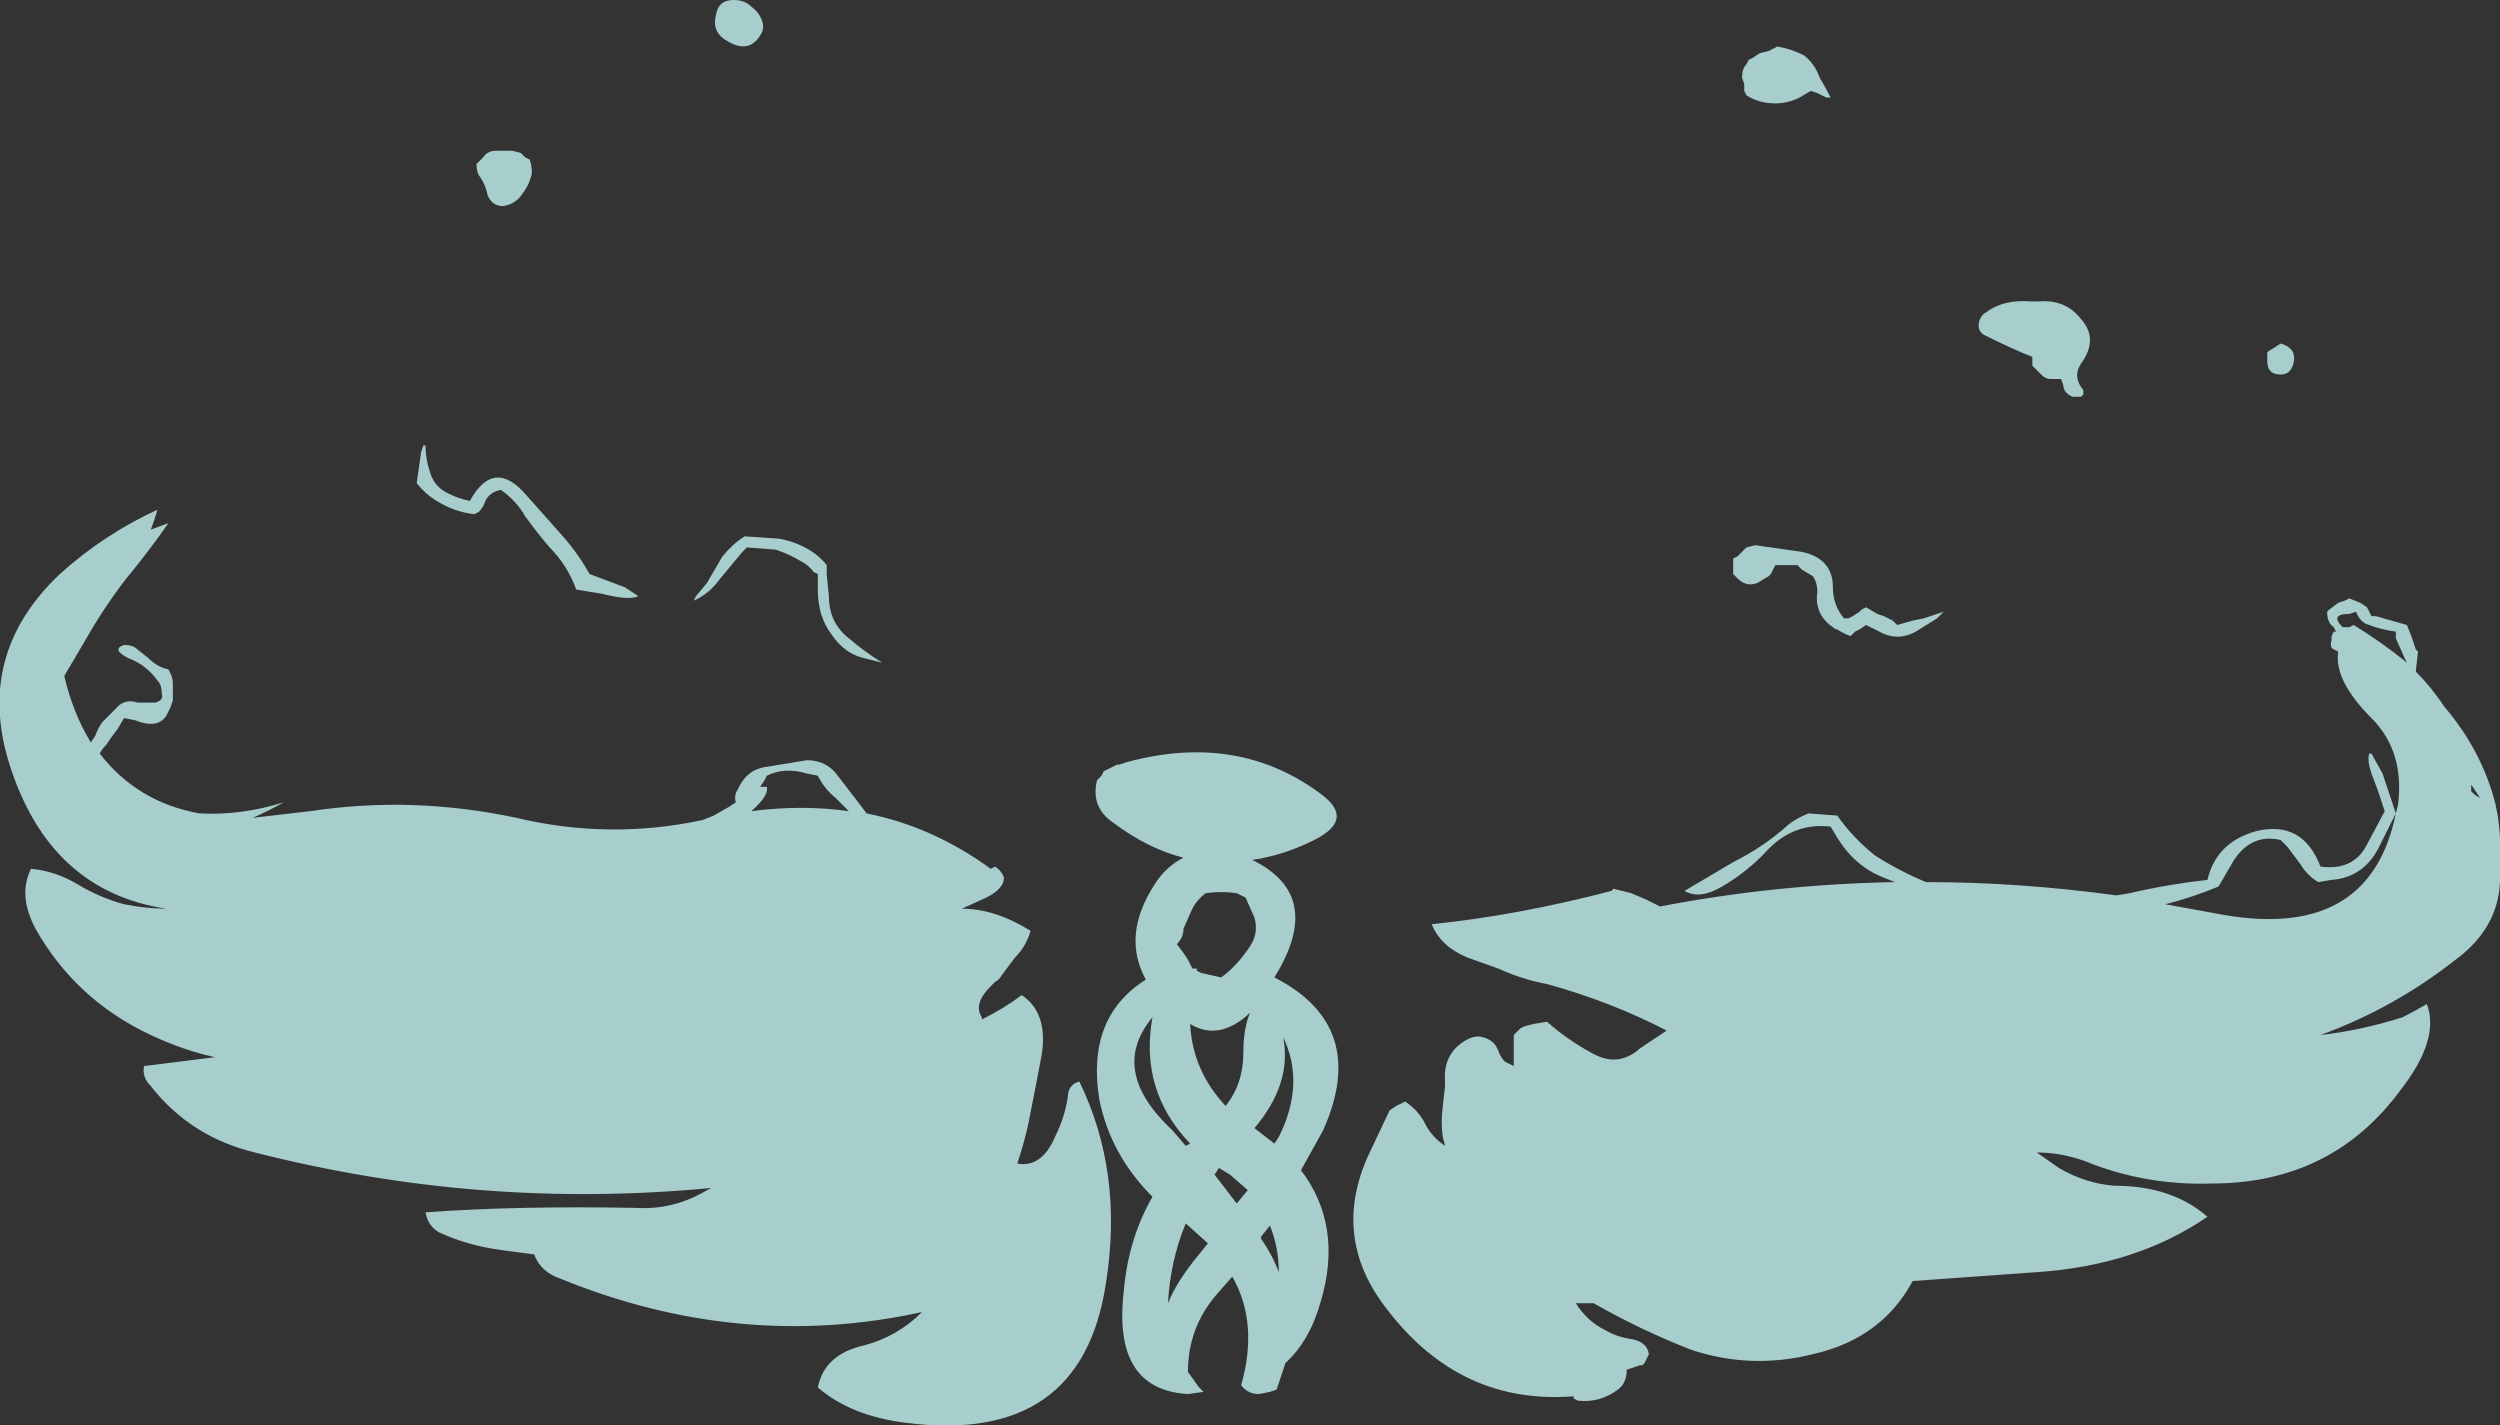 <?xml version="1.0" encoding="UTF-8" standalone="no"?>
<svg xmlns:ffdec="https://www.free-decompiler.com/flash" xmlns:xlink="http://www.w3.org/1999/xlink" ffdec:objectType="shape" height="32.15px" width="56.4px" xmlns="http://www.w3.org/2000/svg">
  <rect width="100%" height="100%" fill="#333333" stroke="none"/>
  <g transform="matrix(1.0, 0.0, 0.0, 1.0, 27.55, 31.25)">
    <path d="M12.55 -30.2 Q12.85 -30.15 13.15 -30.0 13.4 -29.8 13.5 -29.5 13.65 -29.25 13.75 -29.05 L13.65 -29.05 13.45 -29.15 13.3 -29.2 13.05 -29.05 Q12.65 -28.85 12.2 -28.95 12.0 -29.0 11.85 -29.1 L11.8 -29.2 Q11.8 -29.25 11.8 -29.35 L11.75 -29.5 Q11.75 -29.7 11.85 -29.8 L11.9 -29.9 12.0 -29.95 12.15 -30.05 12.35 -30.1 12.55 -30.2 M19.4 -23.05 Q19.2 -22.75 19.45 -22.45 L19.45 -22.35 19.4 -22.3 Q19.3 -22.3 19.2 -22.3 19.0 -22.4 19.0 -22.55 L18.95 -22.7 18.7 -22.7 Q18.6 -22.7 18.5 -22.8 L18.3 -23.0 18.3 -23.2 Q17.9 -23.35 17.2 -23.7 17.05 -23.8 17.1 -24.0 17.15 -24.15 17.25 -24.2 17.65 -24.5 18.25 -24.45 L18.45 -24.45 Q19.05 -24.5 19.4 -24.05 19.8 -23.6 19.4 -23.05 M12.05 -18.95 L13.1 -18.8 Q13.8 -18.65 13.8 -18.0 13.8 -17.6 14.05 -17.3 L14.15 -17.3 14.25 -17.35 14.4 -17.45 14.45 -17.5 14.55 -17.55 14.8 -17.4 14.95 -17.35 15.15 -17.25 15.25 -17.15 15.6 -17.25 15.85 -17.3 16.3 -17.45 16.15 -17.3 15.75 -17.05 Q15.3 -16.75 14.85 -17.0 L14.55 -17.15 14.4 -17.05 14.3 -17.0 14.2 -16.9 Q14.05 -16.95 13.9 -17.05 13.85 -17.05 13.8 -17.1 13.65 -17.2 13.55 -17.35 13.4 -17.6 13.45 -17.9 13.45 -18.1 13.35 -18.25 L13.1 -18.4 13.0 -18.5 12.5 -18.5 12.4 -18.3 12.35 -18.25 12.1 -18.1 Q11.85 -18.0 11.65 -18.2 L11.55 -18.3 11.55 -18.65 11.65 -18.7 11.85 -18.9 12.05 -18.95 M10.45 -11.15 L11.55 -11.8 Q12.25 -12.15 12.8 -12.65 13.0 -12.8 13.25 -12.9 L13.9 -12.85 Q14.25 -12.35 14.75 -11.95 15.3 -11.6 15.9 -11.35 18.0 -11.35 20.2 -11.05 L20.5 -11.1 Q21.35 -11.3 22.25 -11.4 22.45 -12.25 23.35 -12.5 24.4 -12.75 24.8 -11.7 25.55 -11.6 25.85 -12.2 L26.25 -12.95 26.1 -13.4 25.95 -13.8 Q25.85 -14.1 25.9 -14.25 L25.95 -14.25 26.2 -13.8 26.5 -12.9 26.55 -13.1 Q26.7 -14.3 25.95 -15.05 25.1 -15.9 25.2 -16.55 L25.1 -16.6 Q25.0 -16.65 25.05 -16.8 L25.05 -16.9 25.1 -17.0 25.15 -17.0 25.1 -17.1 Q24.95 -17.2 24.95 -17.45 L25.0 -17.5 25.2 -17.65 25.35 -17.7 25.45 -17.75 25.7 -17.65 25.85 -17.55 25.95 -17.35 Q26.0 -17.35 26.05 -17.35 L26.75 -17.15 26.85 -16.9 Q26.9 -16.75 26.95 -16.6 L27.0 -16.55 26.95 -16.1 Q27.3 -15.75 27.6 -15.3 28.45 -14.3 28.75 -13.1 L28.8 -12.85 Q28.9 -12.15 28.85 -11.35 28.8 -10.3 27.85 -9.6 26.45 -8.5 24.8 -7.9 25.7 -8.0 26.65 -8.3 26.95 -8.45 27.2 -8.6 27.5 -7.8 26.6 -6.65 25.05 -4.55 22.35 -4.55 20.85 -4.5 19.5 -5.05 18.95 -5.25 18.4 -5.25 L18.9 -4.9 Q19.5 -4.55 20.15 -4.5 21.45 -4.5 22.25 -3.8 20.65 -2.7 18.4 -2.55 L15.6 -2.35 Q14.9 -1.05 13.35 -0.7 11.95 -0.35 10.6 -0.8 9.45 -1.25 8.4 -1.85 L8.0 -1.85 Q8.25 -1.45 8.65 -1.25 8.9 -1.1 9.2 -1.05 9.6 -1.0 9.65 -0.7 L9.55 -0.5 9.5 -0.45 9.45 -0.45 9.15 -0.35 Q9.15 -0.05 8.95 0.1 8.55 0.4 8.05 0.35 L7.95 0.3 7.95 0.25 Q5.4 0.45 3.75 -1.7 2.45 -3.35 3.35 -5.25 L3.8 -6.2 3.95 -6.3 4.15 -6.4 Q4.45 -6.2 4.6 -5.9 4.75 -5.6 5.05 -5.4 L5.0 -5.6 Q4.95 -5.9 5.0 -6.3 L5.05 -6.75 5.05 -6.85 Q5.0 -7.5 5.55 -7.8 5.75 -7.9 5.9 -7.85 6.1 -7.8 6.2 -7.65 L6.25 -7.55 Q6.3 -7.4 6.4 -7.3 L6.6 -7.2 6.6 -7.9 6.75 -8.05 6.85 -8.1 7.05 -8.15 7.35 -8.2 Q7.8 -7.8 8.35 -7.5 8.95 -7.15 9.45 -7.6 L10.05 -8.0 Q8.8 -8.65 7.35 -9.05 6.8 -9.15 6.25 -9.4 L5.55 -9.65 Q4.95 -9.9 4.75 -10.4 6.7 -10.6 8.8 -11.15 L8.85 -11.2 9.25 -11.1 9.6 -10.95 9.9 -10.8 Q12.5 -11.3 15.2 -11.35 L14.95 -11.45 Q14.3 -11.7 13.9 -12.35 L13.75 -12.6 Q12.95 -12.7 12.35 -12.1 11.9 -11.6 11.3 -11.25 10.8 -10.95 10.45 -11.15 M0.7 -11.85 Q2.35 -11.05 1.2 -9.2 3.35 -8.1 2.3 -5.75 L1.8 -4.85 Q2.75 -3.6 2.25 -1.9 2.0 -1.0 1.45 -0.5 L1.25 0.1 1.1 0.15 0.85 0.2 Q0.6 0.2 0.45 0.0 0.85 -1.4 0.25 -2.45 L-0.1 -2.05 Q-0.75 -1.3 -0.75 -0.3 L-0.5 0.05 Q-0.45 0.1 -0.4 0.15 L-0.75 0.2 Q-2.45 0.1 -2.2 -2.1 -2.1 -3.3 -1.55 -4.25 -2.5 -5.2 -2.75 -6.45 -3.05 -8.3 -1.7 -9.15 -2.25 -10.15 -1.5 -11.3 -1.25 -11.7 -0.85 -11.9 -1.65 -12.1 -2.45 -12.7 -2.95 -13.05 -2.8 -13.65 L-2.7 -13.75 -2.65 -13.85 -2.35 -14.0 -2.3 -14.0 -2.15 -14.05 Q0.4 -14.75 2.3 -13.3 3.0 -12.75 2.1 -12.3 1.4 -11.95 0.7 -11.85 M0.35 -11.1 Q0.0 -11.15 -0.35 -11.1 -0.55 -10.95 -0.65 -10.75 L-0.85 -10.3 Q-0.85 -10.1 -1.0 -9.95 L-0.85 -9.75 -0.75 -9.6 -0.65 -9.4 -0.55 -9.4 -0.55 -9.35 -0.45 -9.3 0.0 -9.2 Q0.35 -9.45 0.65 -9.9 0.85 -10.2 0.75 -10.55 L0.55 -11.0 0.35 -11.1 M0.65 -8.4 Q-0.05 -7.75 -0.7 -8.15 -0.65 -7.1 0.1 -6.3 0.5 -6.8 0.5 -7.5 0.5 -8.05 0.65 -8.4 M0.2 -4.75 L-0.05 -4.9 -0.15 -4.75 0.35 -4.1 0.6 -4.4 0.2 -4.75 M1.2 -5.45 L1.3 -5.6 Q1.9 -6.8 1.4 -7.85 1.6 -6.8 0.75 -5.8 L1.2 -5.45 M0.9 -3.3 Q1.15 -2.95 1.3 -2.55 1.3 -3.1 1.1 -3.6 L0.9 -3.35 0.9 -3.3 M21.3 -10.85 L22.4 -10.65 Q25.9 -9.95 26.5 -12.9 L26.1 -12.1 Q25.75 -11.45 25.05 -11.4 L24.75 -11.35 Q24.5 -11.5 24.35 -11.75 L24.05 -12.15 23.9 -12.3 Q23.25 -12.45 22.85 -11.85 L22.5 -11.25 Q21.9 -11.0 21.3 -10.85 M24.2 -23.1 Q24.15 -22.8 23.9 -22.8 23.6 -22.8 23.6 -23.1 L23.6 -23.3 Q23.65 -23.35 23.75 -23.4 L23.9 -23.5 Q24.25 -23.4 24.2 -23.1 M25.45 -17.4 Q25.0 -17.4 25.3 -17.1 L25.45 -17.1 25.55 -17.15 Q26.2 -16.75 26.75 -16.3 L26.7 -16.4 26.5 -16.85 26.5 -17.0 Q26.15 -17.05 25.9 -17.15 25.7 -17.2 25.6 -17.45 L25.45 -17.4 M28.25 -13.35 Q28.3 -13.3 28.4 -13.25 L28.2 -13.55 28.2 -13.4 28.25 -13.35 M-10.6 -31.1 Q-10.4 -30.95 -10.35 -30.75 -10.3 -30.6 -10.4 -30.45 -10.65 -30.05 -11.1 -30.3 -11.5 -30.5 -11.4 -30.9 -11.35 -31.25 -11.0 -31.25 -10.75 -31.25 -10.6 -31.1 M-24.7 -18.2 Q-25.2 -17.55 -25.6 -16.85 L-26.1 -16.0 Q-25.9 -15.15 -25.5 -14.5 L-25.4 -14.65 Q-25.35 -14.8 -25.25 -14.95 L-24.95 -15.25 Q-24.75 -15.5 -24.45 -15.4 L-24.05 -15.4 Q-23.85 -15.45 -23.9 -15.6 -23.9 -15.8 -24.0 -15.9 -24.25 -16.25 -24.65 -16.4 -25.05 -16.6 -24.75 -16.7 -24.55 -16.7 -24.45 -16.6 L-24.2 -16.4 Q-24.0 -16.2 -23.75 -16.15 L-23.7 -16.05 Q-23.65 -15.95 -23.65 -15.8 L-23.65 -15.45 -23.7 -15.3 Q-23.75 -15.2 -23.8 -15.1 -24.0 -14.8 -24.5 -15.0 L-24.75 -15.05 -24.9 -14.8 -25.05 -14.6 -25.15 -14.45 Q-25.25 -14.35 -25.3 -14.25 -24.45 -13.15 -23.05 -12.9 -22.1 -12.85 -21.15 -13.15 -21.5 -12.95 -21.85 -12.8 L-20.55 -12.95 Q-18.25 -13.3 -15.9 -12.8 -13.8 -12.3 -11.7 -12.75 L-11.45 -12.85 -11.1 -13.05 -10.95 -13.15 Q-11.0 -13.3 -10.9 -13.45 -10.7 -13.9 -10.25 -13.95 L-9.35 -14.1 Q-8.9 -14.1 -8.65 -13.75 L-8.15 -13.1 -8.0 -12.9 Q-6.5 -12.6 -5.2 -11.65 L-5.1 -11.7 Q-4.95 -11.6 -4.9 -11.45 L-4.9 -11.45 Q-4.9 -11.2 -5.3 -11.0 L-5.85 -10.75 Q-5.1 -10.75 -4.3 -10.25 -4.4 -9.9 -4.65 -9.65 L-4.95 -9.25 Q-5.0 -9.15 -5.1 -9.1 L-5.2 -9.0 Q-5.6 -8.6 -5.4 -8.3 L-5.4 -8.25 Q-4.9 -8.5 -4.5 -8.8 -3.9 -8.4 -4.05 -7.45 -4.2 -6.65 -4.35 -5.9 -4.45 -5.45 -4.6 -5.0 -4.05 -4.9 -3.75 -5.6 -3.5 -6.1 -3.45 -6.6 -3.4 -6.8 -3.2 -6.85 -2.2 -4.8 -2.6 -2.3 -3.15 1.35 -7.1 0.85 -8.35 0.7 -9.1 0.05 -8.95 -0.7 -8.05 -0.9 -7.3 -1.1 -6.75 -1.65 -10.85 -0.75 -14.9 -2.4 -15.35 -2.55 -15.5 -2.95 L-16.25 -3.05 Q-17.0 -3.15 -17.65 -3.45 -17.9 -3.6 -17.95 -3.9 -15.9 -4.05 -13.2 -4.0 -12.35 -3.95 -11.6 -4.4 L-11.5 -4.45 Q-16.7 -3.95 -21.8 -5.25 -23.25 -5.6 -24.15 -6.75 -24.35 -6.95 -24.3 -7.2 L-22.7 -7.4 Q-23.4 -7.55 -24.15 -7.9 -25.85 -8.7 -26.75 -10.3 -27.15 -11.05 -26.85 -11.65 -26.3 -11.6 -25.8 -11.3 -25.3 -11.0 -24.75 -10.85 -24.25 -10.75 -23.8 -10.75 -26.45 -11.15 -27.35 -14.05 -28.1 -16.5 -26.2 -18.3 -25.2 -19.2 -24.0 -19.75 -24.05 -19.55 -24.15 -19.3 L-23.75 -19.45 Q-24.2 -18.8 -24.7 -18.2 M-10.8 -18.8 L-11.3 -18.2 Q-11.55 -17.85 -11.9 -17.7 L-11.85 -17.8 -11.6 -18.1 -11.25 -18.7 Q-11.0 -19.0 -10.75 -19.15 L-10.0 -19.1 Q-9.65 -19.05 -9.3 -18.85 -9.05 -18.7 -8.9 -18.5 L-8.9 -18.3 -8.85 -17.8 Q-8.85 -17.2 -8.4 -16.85 -8.05 -16.55 -7.65 -16.3 L-8.05 -16.4 Q-8.5 -16.5 -8.8 -16.95 -9.1 -17.35 -9.1 -17.95 L-9.1 -18.3 -9.2 -18.35 Q-9.3 -18.5 -9.5 -18.6 -9.75 -18.75 -10.05 -18.85 L-10.7 -18.9 -10.8 -18.8 M-15.7 -27.7 L-15.6 -27.65 Q-15.55 -27.5 -15.55 -27.35 -15.6 -27.1 -15.75 -26.9 -15.9 -26.65 -16.2 -26.6 -16.45 -26.6 -16.55 -26.85 -16.6 -27.1 -16.75 -27.3 -16.8 -27.4 -16.8 -27.55 L-16.65 -27.7 Q-16.55 -27.85 -16.35 -27.85 L-16.0 -27.85 -15.8 -27.8 -15.7 -27.7 M-17.85 -20.6 Q-17.75 -20.25 -17.4 -20.1 -17.2 -20.0 -16.95 -19.95 -16.4 -20.95 -15.65 -20.05 L-14.85 -19.15 Q-14.5 -18.75 -14.25 -18.3 L-13.45 -18.0 -13.15 -17.8 Q-13.35 -17.7 -13.95 -17.85 L-14.55 -17.95 Q-14.75 -18.5 -15.15 -18.9 -15.45 -19.25 -15.7 -19.6 -15.9 -19.95 -16.25 -20.2 -16.5 -20.15 -16.6 -19.95 -16.65 -19.8 -16.75 -19.7 L-16.85 -19.65 Q-17.3 -19.7 -17.7 -19.95 -17.95 -20.1 -18.15 -20.35 L-18.05 -21.05 -18.0 -21.2 -17.95 -21.2 Q-17.95 -20.9 -17.85 -20.6 M-9.35 -13.8 Q-9.85 -13.95 -10.25 -13.75 L-10.3 -13.65 -10.4 -13.5 -10.25 -13.5 Q-10.2 -13.3 -10.6 -12.95 -9.45 -13.1 -8.4 -12.95 L-8.7 -13.25 Q-8.95 -13.45 -9.1 -13.75 L-9.35 -13.8 M-0.8 -5.4 L-0.7 -5.45 Q-1.85 -6.65 -1.55 -8.3 -2.55 -7.1 -1.1 -5.75 L-0.8 -5.4 M-0.3 -3.2 L-0.8 -3.65 Q-1.15 -2.8 -1.2 -1.85 -1.0 -2.35 -0.5 -2.95 L-0.3 -3.2" fill="#ccfffe" fill-opacity="0.753" fill-rule="evenodd" stroke="none"/>
  </g>
</svg>
